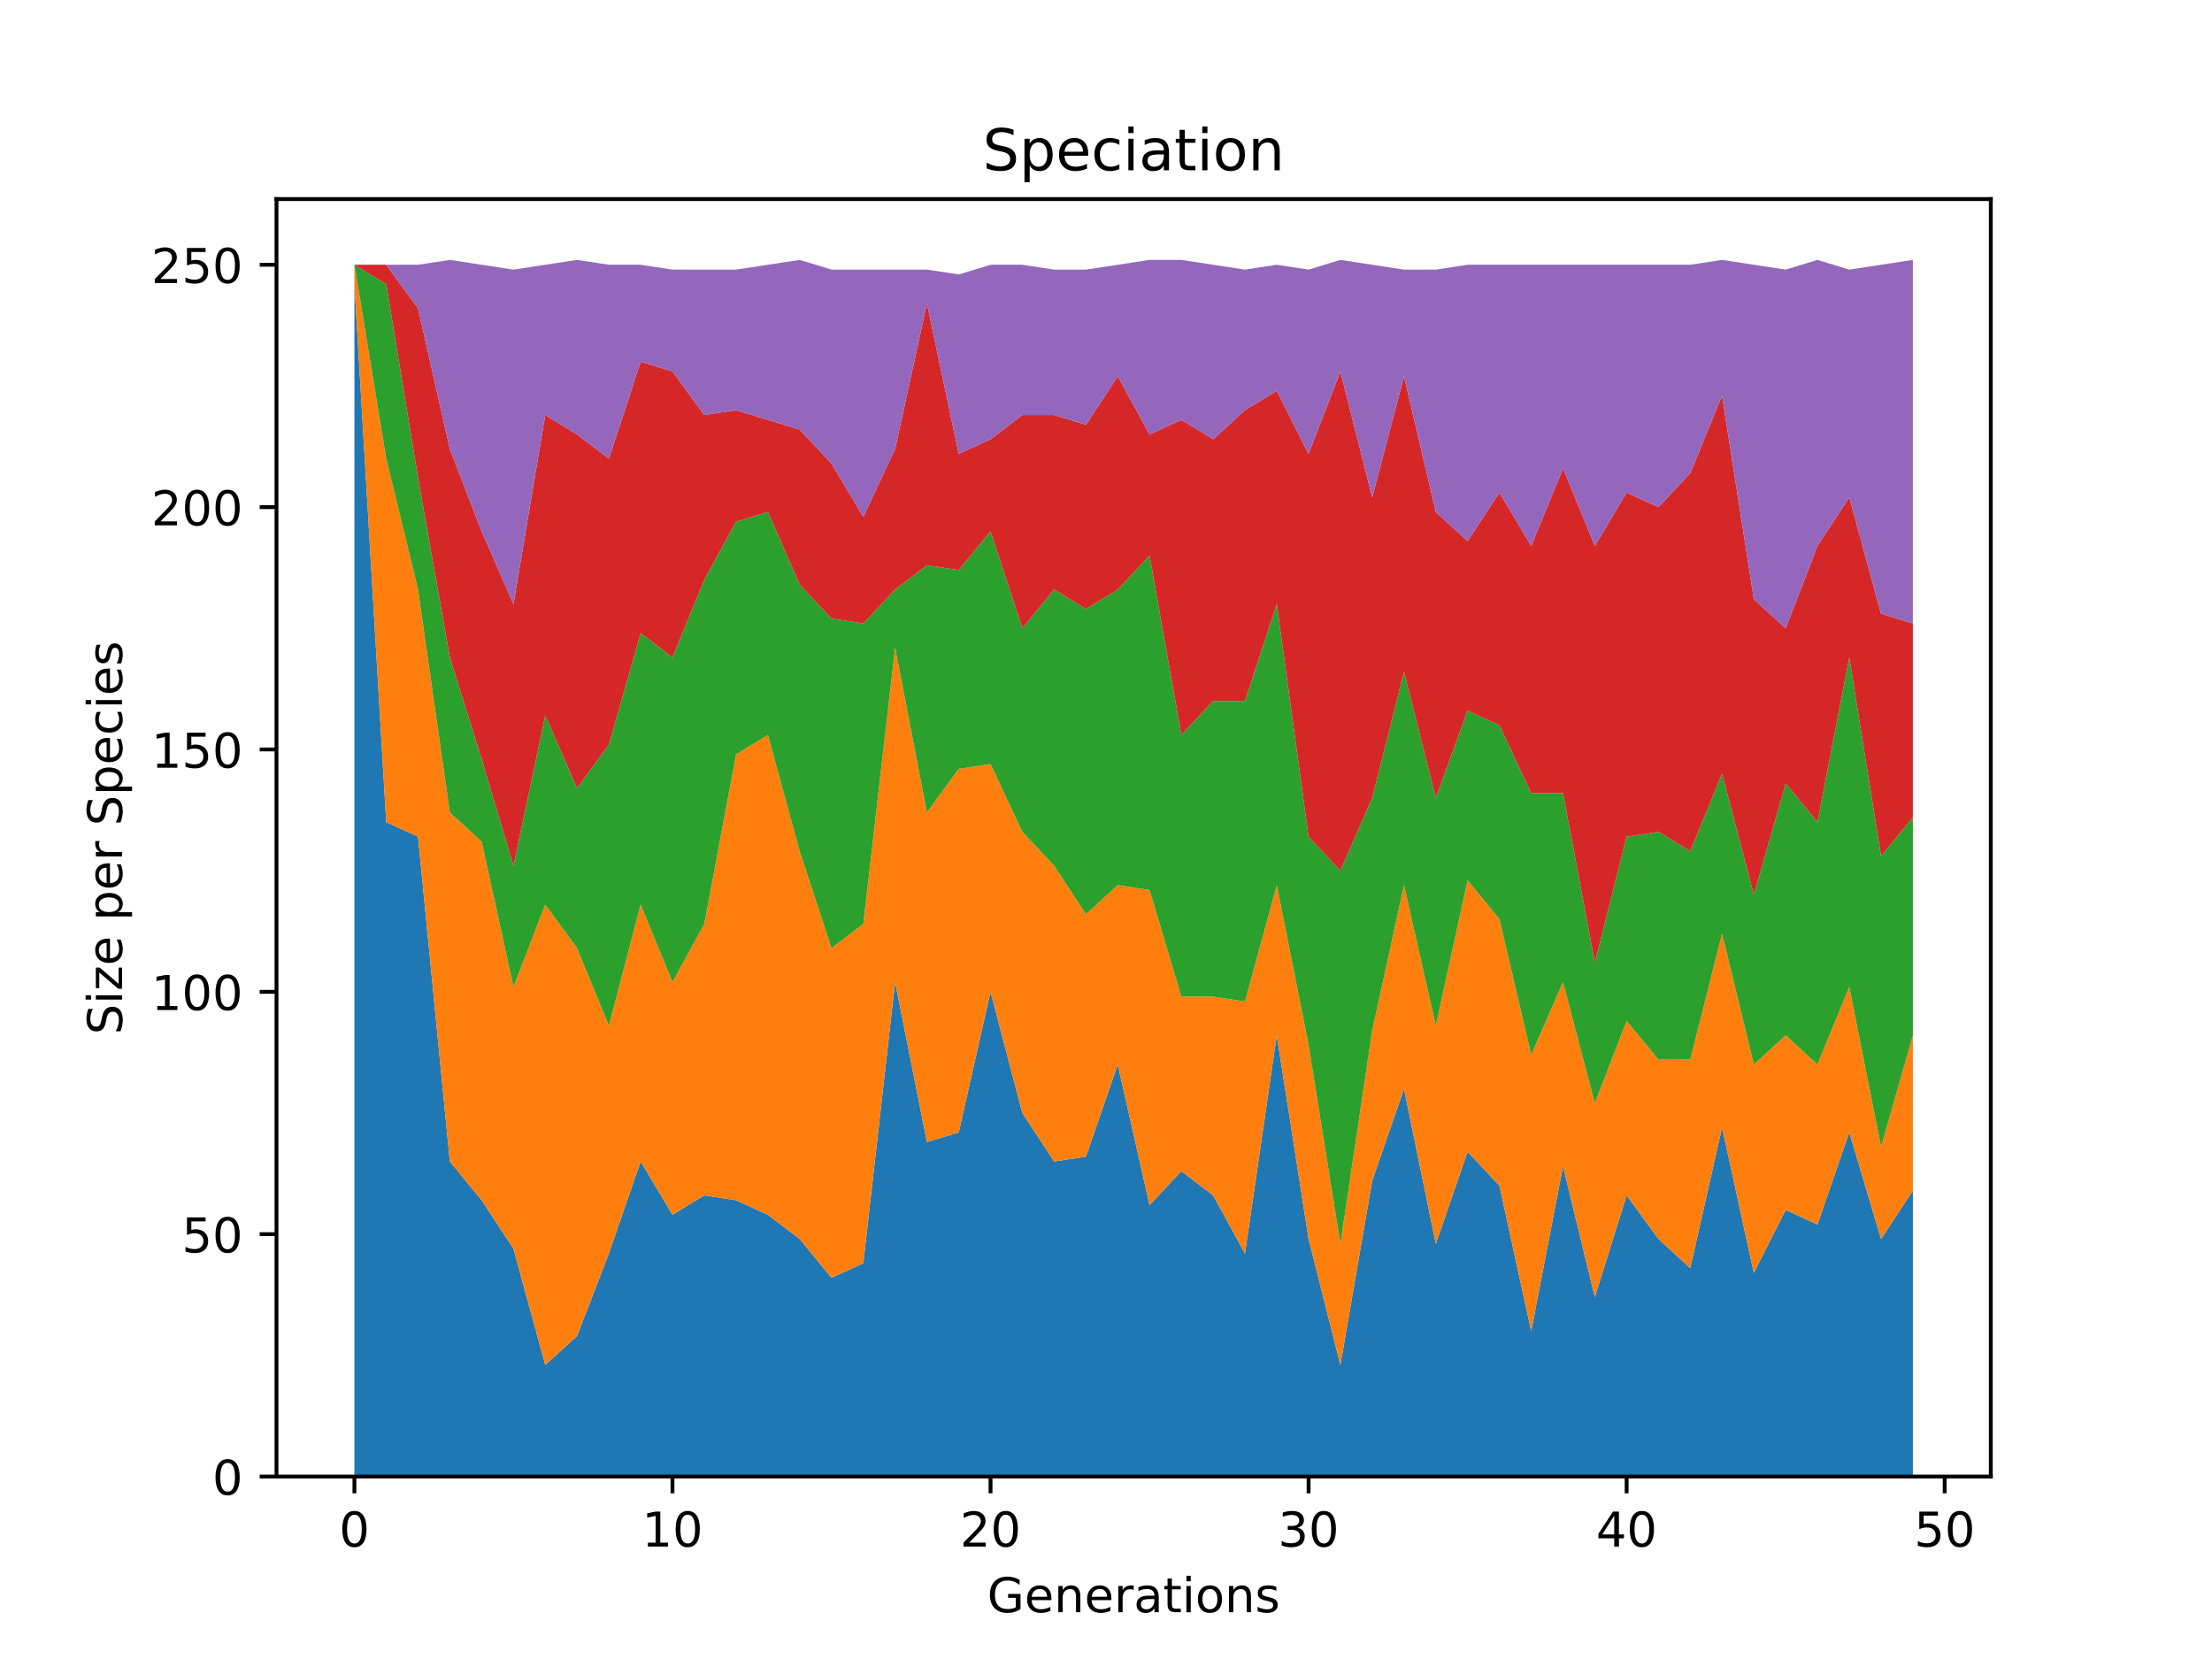 <?xml version="1.0" encoding="utf-8" standalone="no"?>
<!DOCTYPE svg PUBLIC "-//W3C//DTD SVG 1.1//EN"
  "http://www.w3.org/Graphics/SVG/1.1/DTD/svg11.dtd">
<!-- Created with matplotlib (https://matplotlib.org/) -->
<svg height="345.6pt" version="1.1" viewBox="0 0 460.8 345.6" width="460.8pt" xmlns="http://www.w3.org/2000/svg" xmlns:xlink="http://www.w3.org/1999/xlink">
 <defs>
  <style type="text/css">
*{stroke-linecap:butt;stroke-linejoin:round;}
  </style>
 </defs>
 <g id="figure_1">
  <g id="patch_1">
   <path d="M 0 345.6 
L 460.8 345.6 
L 460.8 0 
L 0 0 
z
" style="fill:#ffffff;"/>
  </g>
  <g id="axes_1">
   <g id="patch_2">
    <path d="M 57.6 307.584 
L 414.72 307.584 
L 414.72 41.472 
L 57.6 41.472 
z
" style="fill:#ffffff;"/>
   </g>
   <g id="PolyCollection_1">
    <path clip-path="url(#p1b3eae709c)" d="M 73.833 59.193 
L 73.833 307.584 
L 80.458 307.584 
L 87.084 307.584 
L 93.71 307.584 
L 100.335 307.584 
L 106.961 307.584 
L 113.586 307.584 
L 120.212 307.584 
L 126.838 307.584 
L 133.463 307.584 
L 140.089 307.584 
L 146.714 307.584 
L 153.34 307.584 
L 159.966 307.584 
L 166.591 307.584 
L 173.217 307.584 
L 179.842 307.584 
L 186.468 307.584 
L 193.094 307.584 
L 199.719 307.584 
L 206.345 307.584 
L 212.97 307.584 
L 219.596 307.584 
L 226.222 307.584 
L 232.847 307.584 
L 239.473 307.584 
L 246.098 307.584 
L 252.724 307.584 
L 259.35 307.584 
L 265.975 307.584 
L 272.601 307.584 
L 279.226 307.584 
L 285.852 307.584 
L 292.478 307.584 
L 299.103 307.584 
L 305.729 307.584 
L 312.354 307.584 
L 318.98 307.584 
L 325.606 307.584 
L 332.231 307.584 
L 338.857 307.584 
L 345.482 307.584 
L 352.108 307.584 
L 358.734 307.584 
L 365.359 307.584 
L 371.985 307.584 
L 378.61 307.584 
L 385.236 307.584 
L 391.862 307.584 
L 398.487 307.584 
L 398.487 248.01 
L 398.487 248.01 
L 391.862 258.108 
L 385.236 235.894 
L 378.61 255.079 
L 371.985 252.049 
L 365.359 265.176 
L 358.734 234.884 
L 352.108 264.166 
L 345.482 258.108 
L 338.857 249.02 
L 332.231 270.224 
L 325.606 242.962 
L 318.98 277.292 
L 312.354 247.001 
L 305.729 239.933 
L 299.103 259.117 
L 292.478 226.806 
L 285.852 245.991 
L 279.226 284.36 
L 272.601 258.108 
L 265.975 215.699 
L 259.35 261.137 
L 252.724 249.02 
L 246.098 243.972 
L 239.473 251.04 
L 232.847 221.758 
L 226.222 240.942 
L 219.596 241.952 
L 212.97 231.855 
L 206.345 206.612 
L 199.719 235.894 
L 193.094 237.913 
L 186.468 204.592 
L 179.842 263.156 
L 173.217 266.185 
L 166.591 258.108 
L 159.966 253.059 
L 153.34 250.03 
L 146.714 249.02 
L 140.089 253.059 
L 133.463 241.952 
L 126.838 261.137 
L 120.212 278.302 
L 113.586 284.36 
L 106.961 260.127 
L 100.335 250.03 
L 93.71 241.952 
L 87.084 174.301 
L 80.458 171.272 
L 73.833 59.193 
z
" style="fill:#1f77b4;"/>
   </g>
   <g id="PolyCollection_2">
    <path clip-path="url(#p1b3eae709c)" d="M 73.833 55.154 
L 73.833 59.193 
L 80.458 171.272 
L 87.084 174.301 
L 93.71 241.952 
L 100.335 250.03 
L 106.961 260.127 
L 113.586 284.36 
L 120.212 278.302 
L 126.838 261.137 
L 133.463 241.952 
L 140.089 253.059 
L 146.714 249.02 
L 153.34 250.03 
L 159.966 253.059 
L 166.591 258.108 
L 173.217 266.185 
L 179.842 263.156 
L 186.468 204.592 
L 193.094 237.913 
L 199.719 235.894 
L 206.345 206.612 
L 212.97 231.855 
L 219.596 241.952 
L 226.222 240.942 
L 232.847 221.758 
L 239.473 251.04 
L 246.098 243.972 
L 252.724 249.02 
L 259.35 261.137 
L 265.975 215.699 
L 272.601 258.108 
L 279.226 284.36 
L 285.852 245.991 
L 292.478 226.806 
L 299.103 259.117 
L 305.729 239.933 
L 312.354 247.001 
L 318.98 277.292 
L 325.606 242.962 
L 332.231 270.224 
L 338.857 249.02 
L 345.482 258.108 
L 352.108 264.166 
L 358.734 234.884 
L 365.359 265.176 
L 371.985 252.049 
L 378.61 255.079 
L 385.236 235.894 
L 391.862 258.108 
L 398.487 248.01 
L 398.487 215.699 
L 398.487 215.699 
L 391.862 238.923 
L 385.236 205.602 
L 378.61 221.758 
L 371.985 215.699 
L 365.359 221.758 
L 358.734 194.495 
L 352.108 220.748 
L 345.482 220.748 
L 338.857 212.67 
L 332.231 229.835 
L 325.606 204.592 
L 318.98 219.738 
L 312.354 191.466 
L 305.729 183.388 
L 299.103 213.68 
L 292.478 184.398 
L 285.852 214.69 
L 279.226 259.117 
L 272.601 217.719 
L 265.975 184.398 
L 259.35 208.631 
L 252.724 207.622 
L 246.098 207.622 
L 239.473 185.408 
L 232.847 184.398 
L 226.222 190.456 
L 219.596 180.359 
L 212.97 173.291 
L 206.345 159.155 
L 199.719 160.165 
L 193.094 169.252 
L 186.468 134.922 
L 179.842 192.476 
L 173.217 197.524 
L 166.591 177.33 
L 159.966 153.097 
L 153.34 157.136 
L 146.714 192.476 
L 140.089 204.592 
L 133.463 188.437 
L 126.838 213.68 
L 120.212 197.524 
L 113.586 188.437 
L 106.961 205.602 
L 100.335 175.311 
L 93.71 169.252 
L 87.084 122.805 
L 80.458 95.543 
L 73.833 55.154 
z
" style="fill:#ff7f0e;"/>
   </g>
   <g id="PolyCollection_3">
    <path clip-path="url(#p1b3eae709c)" d="M 73.833 55.154 
L 73.833 55.154 
L 80.458 95.543 
L 87.084 122.805 
L 93.71 169.252 
L 100.335 175.311 
L 106.961 205.602 
L 113.586 188.437 
L 120.212 197.524 
L 126.838 213.68 
L 133.463 188.437 
L 140.089 204.592 
L 146.714 192.476 
L 153.34 157.136 
L 159.966 153.097 
L 166.591 177.33 
L 173.217 197.524 
L 179.842 192.476 
L 186.468 134.922 
L 193.094 169.252 
L 199.719 160.165 
L 206.345 159.155 
L 212.97 173.291 
L 219.596 180.359 
L 226.222 190.456 
L 232.847 184.398 
L 239.473 185.408 
L 246.098 207.622 
L 252.724 207.622 
L 259.35 208.631 
L 265.975 184.398 
L 272.601 217.719 
L 279.226 259.117 
L 285.852 214.69 
L 292.478 184.398 
L 299.103 213.68 
L 305.729 183.388 
L 312.354 191.466 
L 318.98 219.738 
L 325.606 204.592 
L 332.231 229.835 
L 338.857 212.67 
L 345.482 220.748 
L 352.108 220.748 
L 358.734 194.495 
L 365.359 221.758 
L 371.985 215.699 
L 378.61 221.758 
L 385.236 205.602 
L 391.862 238.923 
L 398.487 215.699 
L 398.487 170.262 
L 398.487 170.262 
L 391.862 178.34 
L 385.236 136.941 
L 378.61 171.272 
L 371.985 163.194 
L 365.359 186.417 
L 358.734 161.174 
L 352.108 177.33 
L 345.482 173.291 
L 338.857 174.301 
L 332.231 200.554 
L 325.606 165.213 
L 318.98 165.213 
L 312.354 151.077 
L 305.729 148.048 
L 299.103 166.223 
L 292.478 139.97 
L 285.852 166.223 
L 279.226 181.369 
L 272.601 174.301 
L 265.975 125.834 
L 259.35 146.029 
L 252.724 146.029 
L 246.098 153.097 
L 239.473 115.737 
L 232.847 122.805 
L 226.222 126.844 
L 219.596 122.805 
L 212.97 130.883 
L 206.345 110.688 
L 199.719 118.766 
L 193.094 117.756 
L 186.468 122.805 
L 179.842 129.873 
L 173.217 128.863 
L 166.591 121.795 
L 159.966 106.649 
L 153.34 108.669 
L 146.714 120.786 
L 140.089 136.941 
L 133.463 131.893 
L 126.838 155.116 
L 120.212 164.204 
L 113.586 149.058 
L 106.961 180.359 
L 100.335 158.145 
L 93.71 136.941 
L 87.084 99.581 
L 80.458 59.193 
L 73.833 55.154 
z
" style="fill:#2ca02c;"/>
   </g>
   <g id="PolyCollection_4">
    <path clip-path="url(#p1b3eae709c)" d="M 73.833 55.154 
L 73.833 55.154 
L 80.458 59.193 
L 87.084 99.581 
L 93.71 136.941 
L 100.335 158.145 
L 106.961 180.359 
L 113.586 149.058 
L 120.212 164.204 
L 126.838 155.116 
L 133.463 131.893 
L 140.089 136.941 
L 146.714 120.786 
L 153.34 108.669 
L 159.966 106.649 
L 166.591 121.795 
L 173.217 128.863 
L 179.842 129.873 
L 186.468 122.805 
L 193.094 117.756 
L 199.719 118.766 
L 206.345 110.688 
L 212.97 130.883 
L 219.596 122.805 
L 226.222 126.844 
L 232.847 122.805 
L 239.473 115.737 
L 246.098 153.097 
L 252.724 146.029 
L 259.35 146.029 
L 265.975 125.834 
L 272.601 174.301 
L 279.226 181.369 
L 285.852 166.223 
L 292.478 139.97 
L 299.103 166.223 
L 305.729 148.048 
L 312.354 151.077 
L 318.98 165.213 
L 325.606 165.213 
L 332.231 200.554 
L 338.857 174.301 
L 345.482 173.291 
L 352.108 177.33 
L 358.734 161.174 
L 365.359 186.417 
L 371.985 163.194 
L 378.61 171.272 
L 385.236 136.941 
L 391.862 178.34 
L 398.487 170.262 
L 398.487 129.873 
L 398.487 129.873 
L 391.862 127.854 
L 385.236 103.62 
L 378.61 113.718 
L 371.985 130.883 
L 365.359 124.824 
L 358.734 82.416 
L 352.108 98.572 
L 345.482 105.64 
L 338.857 102.611 
L 332.231 113.718 
L 325.606 97.562 
L 318.98 113.718 
L 312.354 102.611 
L 305.729 112.708 
L 299.103 106.649 
L 292.478 78.377 
L 285.852 103.62 
L 279.226 77.368 
L 272.601 94.533 
L 265.975 81.406 
L 259.35 85.445 
L 252.724 91.504 
L 246.098 87.465 
L 239.473 90.494 
L 232.847 78.377 
L 226.222 88.475 
L 219.596 86.455 
L 212.97 86.455 
L 206.345 91.504 
L 199.719 94.533 
L 193.094 63.231 
L 186.468 93.523 
L 179.842 107.659 
L 173.217 96.552 
L 166.591 89.484 
L 159.966 87.465 
L 153.34 85.445 
L 146.714 86.455 
L 140.089 77.368 
L 133.463 75.348 
L 126.838 95.543 
L 120.212 90.494 
L 113.586 86.455 
L 106.961 125.834 
L 100.335 110.688 
L 93.71 93.523 
L 87.084 64.241 
L 80.458 55.154 
L 73.833 55.154 
z
" style="fill:#d62728;"/>
   </g>
   <g id="PolyCollection_5">
    <path clip-path="url(#p1b3eae709c)" d="M 73.833 55.154 
L 73.833 55.154 
L 80.458 55.154 
L 87.084 64.241 
L 93.71 93.523 
L 100.335 110.688 
L 106.961 125.834 
L 113.586 86.455 
L 120.212 90.494 
L 126.838 95.543 
L 133.463 75.348 
L 140.089 77.368 
L 146.714 86.455 
L 153.34 85.445 
L 159.966 87.465 
L 166.591 89.484 
L 173.217 96.552 
L 179.842 107.659 
L 186.468 93.523 
L 193.094 63.231 
L 199.719 94.533 
L 206.345 91.504 
L 212.97 86.455 
L 219.596 86.455 
L 226.222 88.475 
L 232.847 78.377 
L 239.473 90.494 
L 246.098 87.465 
L 252.724 91.504 
L 259.35 85.445 
L 265.975 81.406 
L 272.601 94.533 
L 279.226 77.368 
L 285.852 103.62 
L 292.478 78.377 
L 299.103 106.649 
L 305.729 112.708 
L 312.354 102.611 
L 318.98 113.718 
L 325.606 97.562 
L 332.231 113.718 
L 338.857 102.611 
L 345.482 105.64 
L 352.108 98.572 
L 358.734 82.416 
L 365.359 124.824 
L 371.985 130.883 
L 378.61 113.718 
L 385.236 103.62 
L 391.862 127.854 
L 398.487 129.873 
L 398.487 54.144 
L 398.487 54.144 
L 391.862 55.154 
L 385.236 56.163 
L 378.61 54.144 
L 371.985 56.163 
L 365.359 55.154 
L 358.734 54.144 
L 352.108 55.154 
L 345.482 55.154 
L 338.857 55.154 
L 332.231 55.154 
L 325.606 55.154 
L 318.98 55.154 
L 312.354 55.154 
L 305.729 55.154 
L 299.103 56.163 
L 292.478 56.163 
L 285.852 55.154 
L 279.226 54.144 
L 272.601 56.163 
L 265.975 55.154 
L 259.35 56.163 
L 252.724 55.154 
L 246.098 54.144 
L 239.473 54.144 
L 232.847 55.154 
L 226.222 56.163 
L 219.596 56.163 
L 212.97 55.154 
L 206.345 55.154 
L 199.719 57.173 
L 193.094 56.163 
L 186.468 56.163 
L 179.842 56.163 
L 173.217 56.163 
L 166.591 54.144 
L 159.966 55.154 
L 153.34 56.163 
L 146.714 56.163 
L 140.089 56.163 
L 133.463 55.154 
L 126.838 55.154 
L 120.212 54.144 
L 113.586 55.154 
L 106.961 56.163 
L 100.335 55.154 
L 93.71 54.144 
L 87.084 55.154 
L 80.458 55.154 
L 73.833 55.154 
z
" style="fill:#9467bd;"/>
   </g>
   <g id="matplotlib.axis_1">
    <g id="xtick_1">
     <g id="line2d_1">
      <defs>
       <path d="M 0 0 
L 0 3.5 
" id="m19da8cf294" style="stroke:#000000;stroke-width:0.8;"/>
      </defs>
      <g>
       <use style="stroke:#000000;stroke-width:0.8;" x="73.833" xlink:href="#m19da8cf294" y="307.584"/>
      </g>
     </g>
     <g id="text_1">
      <!-- 0 -->
      <defs>
       <path d="M 31.781 66.406 
Q 24.172 66.406 20.328 58.906 
Q 16.5 51.422 16.5 36.375 
Q 16.5 21.391 20.328 13.891 
Q 24.172 6.391 31.781 6.391 
Q 39.453 6.391 43.281 13.891 
Q 47.125 21.391 47.125 36.375 
Q 47.125 51.422 43.281 58.906 
Q 39.453 66.406 31.781 66.406 
z
M 31.781 74.219 
Q 44.047 74.219 50.516 64.516 
Q 56.984 54.828 56.984 36.375 
Q 56.984 17.969 50.516 8.266 
Q 44.047 -1.422 31.781 -1.422 
Q 19.531 -1.422 13.062 8.266 
Q 6.594 17.969 6.594 36.375 
Q 6.594 54.828 13.062 64.516 
Q 19.531 74.219 31.781 74.219 
z
" id="DejaVuSans-48"/>
      </defs>
      <g transform="translate(70.651 322.182)scale(0.1 -0.1)">
       <use xlink:href="#DejaVuSans-48"/>
      </g>
     </g>
    </g>
    <g id="xtick_2">
     <g id="line2d_2">
      <g>
       <use style="stroke:#000000;stroke-width:0.8;" x="140.089" xlink:href="#m19da8cf294" y="307.584"/>
      </g>
     </g>
     <g id="text_2">
      <!-- 10 -->
      <defs>
       <path d="M 12.406 8.297 
L 28.516 8.297 
L 28.516 63.922 
L 10.984 60.406 
L 10.984 69.391 
L 28.422 72.906 
L 38.281 72.906 
L 38.281 8.297 
L 54.391 8.297 
L 54.391 0 
L 12.406 0 
z
" id="DejaVuSans-49"/>
      </defs>
      <g transform="translate(133.726 322.182)scale(0.1 -0.1)">
       <use xlink:href="#DejaVuSans-49"/>
       <use x="63.623" xlink:href="#DejaVuSans-48"/>
      </g>
     </g>
    </g>
    <g id="xtick_3">
     <g id="line2d_3">
      <g>
       <use style="stroke:#000000;stroke-width:0.8;" x="206.345" xlink:href="#m19da8cf294" y="307.584"/>
      </g>
     </g>
     <g id="text_3">
      <!-- 20 -->
      <defs>
       <path d="M 19.188 8.297 
L 53.609 8.297 
L 53.609 0 
L 7.328 0 
L 7.328 8.297 
Q 12.938 14.109 22.625 23.891 
Q 32.328 33.688 34.812 36.531 
Q 39.547 41.844 41.422 45.531 
Q 43.312 49.219 43.312 52.781 
Q 43.312 58.594 39.234 62.25 
Q 35.156 65.922 28.609 65.922 
Q 23.969 65.922 18.812 64.312 
Q 13.672 62.703 7.812 59.422 
L 7.812 69.391 
Q 13.766 71.781 18.938 73 
Q 24.125 74.219 28.422 74.219 
Q 39.75 74.219 46.484 68.547 
Q 53.219 62.891 53.219 53.422 
Q 53.219 48.922 51.531 44.891 
Q 49.859 40.875 45.406 35.406 
Q 44.188 33.984 37.641 27.219 
Q 31.109 20.453 19.188 8.297 
z
" id="DejaVuSans-50"/>
      </defs>
      <g transform="translate(199.982 322.182)scale(0.1 -0.1)">
       <use xlink:href="#DejaVuSans-50"/>
       <use x="63.623" xlink:href="#DejaVuSans-48"/>
      </g>
     </g>
    </g>
    <g id="xtick_4">
     <g id="line2d_4">
      <g>
       <use style="stroke:#000000;stroke-width:0.8;" x="272.601" xlink:href="#m19da8cf294" y="307.584"/>
      </g>
     </g>
     <g id="text_4">
      <!-- 30 -->
      <defs>
       <path d="M 40.578 39.312 
Q 47.656 37.797 51.625 33 
Q 55.609 28.219 55.609 21.188 
Q 55.609 10.406 48.188 4.484 
Q 40.766 -1.422 27.094 -1.422 
Q 22.516 -1.422 17.656 -0.516 
Q 12.797 0.391 7.625 2.203 
L 7.625 11.719 
Q 11.719 9.328 16.594 8.109 
Q 21.484 6.891 26.812 6.891 
Q 36.078 6.891 40.938 10.547 
Q 45.797 14.203 45.797 21.188 
Q 45.797 27.641 41.281 31.266 
Q 36.766 34.906 28.719 34.906 
L 20.219 34.906 
L 20.219 43.016 
L 29.109 43.016 
Q 36.375 43.016 40.234 45.922 
Q 44.094 48.828 44.094 54.297 
Q 44.094 59.906 40.109 62.906 
Q 36.141 65.922 28.719 65.922 
Q 24.656 65.922 20.016 65.031 
Q 15.375 64.156 9.812 62.312 
L 9.812 71.094 
Q 15.438 72.656 20.344 73.438 
Q 25.25 74.219 29.594 74.219 
Q 40.828 74.219 47.359 69.109 
Q 53.906 64.016 53.906 55.328 
Q 53.906 49.266 50.438 45.094 
Q 46.969 40.922 40.578 39.312 
z
" id="DejaVuSans-51"/>
      </defs>
      <g transform="translate(266.238 322.182)scale(0.1 -0.1)">
       <use xlink:href="#DejaVuSans-51"/>
       <use x="63.623" xlink:href="#DejaVuSans-48"/>
      </g>
     </g>
    </g>
    <g id="xtick_5">
     <g id="line2d_5">
      <g>
       <use style="stroke:#000000;stroke-width:0.8;" x="338.857" xlink:href="#m19da8cf294" y="307.584"/>
      </g>
     </g>
     <g id="text_5">
      <!-- 40 -->
      <defs>
       <path d="M 37.797 64.312 
L 12.891 25.391 
L 37.797 25.391 
z
M 35.203 72.906 
L 47.609 72.906 
L 47.609 25.391 
L 58.016 25.391 
L 58.016 17.188 
L 47.609 17.188 
L 47.609 0 
L 37.797 0 
L 37.797 17.188 
L 4.891 17.188 
L 4.891 26.703 
z
" id="DejaVuSans-52"/>
      </defs>
      <g transform="translate(332.494 322.182)scale(0.1 -0.1)">
       <use xlink:href="#DejaVuSans-52"/>
       <use x="63.623" xlink:href="#DejaVuSans-48"/>
      </g>
     </g>
    </g>
    <g id="xtick_6">
     <g id="line2d_6">
      <g>
       <use style="stroke:#000000;stroke-width:0.8;" x="405.113" xlink:href="#m19da8cf294" y="307.584"/>
      </g>
     </g>
     <g id="text_6">
      <!-- 50 -->
      <defs>
       <path d="M 10.797 72.906 
L 49.516 72.906 
L 49.516 64.594 
L 19.828 64.594 
L 19.828 46.734 
Q 21.969 47.469 24.109 47.828 
Q 26.266 48.188 28.422 48.188 
Q 40.625 48.188 47.75 41.5 
Q 54.891 34.812 54.891 23.391 
Q 54.891 11.625 47.562 5.094 
Q 40.234 -1.422 26.906 -1.422 
Q 22.312 -1.422 17.547 -0.641 
Q 12.797 0.141 7.719 1.703 
L 7.719 11.625 
Q 12.109 9.234 16.797 8.062 
Q 21.484 6.891 26.703 6.891 
Q 35.156 6.891 40.078 11.328 
Q 45.016 15.766 45.016 23.391 
Q 45.016 31 40.078 35.438 
Q 35.156 39.891 26.703 39.891 
Q 22.75 39.891 18.812 39.016 
Q 14.891 38.141 10.797 36.281 
z
" id="DejaVuSans-53"/>
      </defs>
      <g transform="translate(398.75 322.182)scale(0.1 -0.1)">
       <use xlink:href="#DejaVuSans-53"/>
       <use x="63.623" xlink:href="#DejaVuSans-48"/>
      </g>
     </g>
    </g>
    <g id="text_7">
     <!-- Generations -->
     <defs>
      <path d="M 59.516 10.406 
L 59.516 29.984 
L 43.406 29.984 
L 43.406 38.094 
L 69.281 38.094 
L 69.281 6.781 
Q 63.578 2.734 56.688 0.656 
Q 49.812 -1.422 42 -1.422 
Q 24.906 -1.422 15.25 8.562 
Q 5.609 18.562 5.609 36.375 
Q 5.609 54.25 15.25 64.234 
Q 24.906 74.219 42 74.219 
Q 49.125 74.219 55.547 72.453 
Q 61.969 70.703 67.391 67.281 
L 67.391 56.781 
Q 61.922 61.422 55.766 63.766 
Q 49.609 66.109 42.828 66.109 
Q 29.438 66.109 22.719 58.641 
Q 16.016 51.172 16.016 36.375 
Q 16.016 21.625 22.719 14.156 
Q 29.438 6.688 42.828 6.688 
Q 48.047 6.688 52.141 7.594 
Q 56.25 8.5 59.516 10.406 
z
" id="DejaVuSans-71"/>
      <path d="M 56.203 29.594 
L 56.203 25.203 
L 14.891 25.203 
Q 15.484 15.922 20.484 11.062 
Q 25.484 6.203 34.422 6.203 
Q 39.594 6.203 44.453 7.469 
Q 49.312 8.734 54.109 11.281 
L 54.109 2.781 
Q 49.266 0.734 44.188 -0.344 
Q 39.109 -1.422 33.891 -1.422 
Q 20.797 -1.422 13.156 6.188 
Q 5.516 13.812 5.516 26.812 
Q 5.516 40.234 12.766 48.109 
Q 20.016 56 32.328 56 
Q 43.359 56 49.781 48.891 
Q 56.203 41.797 56.203 29.594 
z
M 47.219 32.234 
Q 47.125 39.594 43.094 43.984 
Q 39.062 48.391 32.422 48.391 
Q 24.906 48.391 20.391 44.141 
Q 15.875 39.891 15.188 32.172 
z
" id="DejaVuSans-101"/>
      <path d="M 54.891 33.016 
L 54.891 0 
L 45.906 0 
L 45.906 32.719 
Q 45.906 40.484 42.875 44.328 
Q 39.844 48.188 33.797 48.188 
Q 26.516 48.188 22.312 43.547 
Q 18.109 38.922 18.109 30.906 
L 18.109 0 
L 9.078 0 
L 9.078 54.688 
L 18.109 54.688 
L 18.109 46.188 
Q 21.344 51.125 25.703 53.562 
Q 30.078 56 35.797 56 
Q 45.219 56 50.047 50.172 
Q 54.891 44.344 54.891 33.016 
z
" id="DejaVuSans-110"/>
      <path d="M 41.109 46.297 
Q 39.594 47.172 37.812 47.578 
Q 36.031 48 33.891 48 
Q 26.266 48 22.188 43.047 
Q 18.109 38.094 18.109 28.812 
L 18.109 0 
L 9.078 0 
L 9.078 54.688 
L 18.109 54.688 
L 18.109 46.188 
Q 20.953 51.172 25.484 53.578 
Q 30.031 56 36.531 56 
Q 37.453 56 38.578 55.875 
Q 39.703 55.766 41.062 55.516 
z
" id="DejaVuSans-114"/>
      <path d="M 34.281 27.484 
Q 23.391 27.484 19.188 25 
Q 14.984 22.516 14.984 16.5 
Q 14.984 11.719 18.141 8.906 
Q 21.297 6.109 26.703 6.109 
Q 34.188 6.109 38.703 11.406 
Q 43.219 16.703 43.219 25.484 
L 43.219 27.484 
z
M 52.203 31.203 
L 52.203 0 
L 43.219 0 
L 43.219 8.297 
Q 40.141 3.328 35.547 0.953 
Q 30.953 -1.422 24.312 -1.422 
Q 15.922 -1.422 10.953 3.297 
Q 6 8.016 6 15.922 
Q 6 25.141 12.172 29.828 
Q 18.359 34.516 30.609 34.516 
L 43.219 34.516 
L 43.219 35.406 
Q 43.219 41.609 39.141 45 
Q 35.062 48.391 27.688 48.391 
Q 23 48.391 18.547 47.266 
Q 14.109 46.141 10.016 43.891 
L 10.016 52.203 
Q 14.938 54.109 19.578 55.047 
Q 24.219 56 28.609 56 
Q 40.484 56 46.344 49.844 
Q 52.203 43.703 52.203 31.203 
z
" id="DejaVuSans-97"/>
      <path d="M 18.312 70.219 
L 18.312 54.688 
L 36.812 54.688 
L 36.812 47.703 
L 18.312 47.703 
L 18.312 18.016 
Q 18.312 11.328 20.141 9.422 
Q 21.969 7.516 27.594 7.516 
L 36.812 7.516 
L 36.812 0 
L 27.594 0 
Q 17.188 0 13.234 3.875 
Q 9.281 7.766 9.281 18.016 
L 9.281 47.703 
L 2.688 47.703 
L 2.688 54.688 
L 9.281 54.688 
L 9.281 70.219 
z
" id="DejaVuSans-116"/>
      <path d="M 9.422 54.688 
L 18.406 54.688 
L 18.406 0 
L 9.422 0 
z
M 9.422 75.984 
L 18.406 75.984 
L 18.406 64.594 
L 9.422 64.594 
z
" id="DejaVuSans-105"/>
      <path d="M 30.609 48.391 
Q 23.391 48.391 19.188 42.75 
Q 14.984 37.109 14.984 27.297 
Q 14.984 17.484 19.156 11.844 
Q 23.344 6.203 30.609 6.203 
Q 37.797 6.203 41.984 11.859 
Q 46.188 17.531 46.188 27.297 
Q 46.188 37.016 41.984 42.703 
Q 37.797 48.391 30.609 48.391 
z
M 30.609 56 
Q 42.328 56 49.016 48.375 
Q 55.719 40.766 55.719 27.297 
Q 55.719 13.875 49.016 6.219 
Q 42.328 -1.422 30.609 -1.422 
Q 18.844 -1.422 12.172 6.219 
Q 5.516 13.875 5.516 27.297 
Q 5.516 40.766 12.172 48.375 
Q 18.844 56 30.609 56 
z
" id="DejaVuSans-111"/>
      <path d="M 44.281 53.078 
L 44.281 44.578 
Q 40.484 46.531 36.375 47.5 
Q 32.281 48.484 27.875 48.484 
Q 21.188 48.484 17.844 46.438 
Q 14.5 44.391 14.5 40.281 
Q 14.5 37.156 16.891 35.375 
Q 19.281 33.594 26.516 31.984 
L 29.594 31.297 
Q 39.156 29.25 43.188 25.516 
Q 47.219 21.781 47.219 15.094 
Q 47.219 7.469 41.188 3.016 
Q 35.156 -1.422 24.609 -1.422 
Q 20.219 -1.422 15.453 -0.562 
Q 10.688 0.297 5.422 2 
L 5.422 11.281 
Q 10.406 8.688 15.234 7.391 
Q 20.062 6.109 24.812 6.109 
Q 31.156 6.109 34.562 8.281 
Q 37.984 10.453 37.984 14.406 
Q 37.984 18.062 35.516 20.016 
Q 33.062 21.969 24.703 23.781 
L 21.578 24.516 
Q 13.234 26.266 9.516 29.906 
Q 5.812 33.547 5.812 39.891 
Q 5.812 47.609 11.281 51.797 
Q 16.75 56 26.812 56 
Q 31.781 56 36.172 55.266 
Q 40.578 54.547 44.281 53.078 
z
" id="DejaVuSans-115"/>
     </defs>
     <g transform="translate(205.662 335.861)scale(0.1 -0.1)">
      <use xlink:href="#DejaVuSans-71"/>
      <use x="77.49" xlink:href="#DejaVuSans-101"/>
      <use x="139.014" xlink:href="#DejaVuSans-110"/>
      <use x="202.393" xlink:href="#DejaVuSans-101"/>
      <use x="263.916" xlink:href="#DejaVuSans-114"/>
      <use x="305.029" xlink:href="#DejaVuSans-97"/>
      <use x="366.309" xlink:href="#DejaVuSans-116"/>
      <use x="405.518" xlink:href="#DejaVuSans-105"/>
      <use x="433.301" xlink:href="#DejaVuSans-111"/>
      <use x="494.482" xlink:href="#DejaVuSans-110"/>
      <use x="557.861" xlink:href="#DejaVuSans-115"/>
     </g>
    </g>
   </g>
   <g id="matplotlib.axis_2">
    <g id="ytick_1">
     <g id="line2d_7">
      <defs>
       <path d="M 0 0 
L -3.5 0 
" id="m416e3a8549" style="stroke:#000000;stroke-width:0.8;"/>
      </defs>
      <g>
       <use style="stroke:#000000;stroke-width:0.8;" x="57.6" xlink:href="#m416e3a8549" y="307.584"/>
      </g>
     </g>
     <g id="text_8">
      <!-- 0 -->
      <g transform="translate(44.237 311.383)scale(0.1 -0.1)">
       <use xlink:href="#DejaVuSans-48"/>
      </g>
     </g>
    </g>
    <g id="ytick_2">
     <g id="line2d_8">
      <g>
       <use style="stroke:#000000;stroke-width:0.8;" x="57.6" xlink:href="#m416e3a8549" y="257.098"/>
      </g>
     </g>
     <g id="text_9">
      <!-- 50 -->
      <g transform="translate(37.875 260.897)scale(0.1 -0.1)">
       <use xlink:href="#DejaVuSans-53"/>
       <use x="63.623" xlink:href="#DejaVuSans-48"/>
      </g>
     </g>
    </g>
    <g id="ytick_3">
     <g id="line2d_9">
      <g>
       <use style="stroke:#000000;stroke-width:0.8;" x="57.6" xlink:href="#m416e3a8549" y="206.612"/>
      </g>
     </g>
     <g id="text_10">
      <!-- 100 -->
      <g transform="translate(31.512 210.411)scale(0.1 -0.1)">
       <use xlink:href="#DejaVuSans-49"/>
       <use x="63.623" xlink:href="#DejaVuSans-48"/>
       <use x="127.246" xlink:href="#DejaVuSans-48"/>
      </g>
     </g>
    </g>
    <g id="ytick_4">
     <g id="line2d_10">
      <g>
       <use style="stroke:#000000;stroke-width:0.8;" x="57.6" xlink:href="#m416e3a8549" y="156.126"/>
      </g>
     </g>
     <g id="text_11">
      <!-- 150 -->
      <g transform="translate(31.512 159.925)scale(0.1 -0.1)">
       <use xlink:href="#DejaVuSans-49"/>
       <use x="63.623" xlink:href="#DejaVuSans-53"/>
       <use x="127.246" xlink:href="#DejaVuSans-48"/>
      </g>
     </g>
    </g>
    <g id="ytick_5">
     <g id="line2d_11">
      <g>
       <use style="stroke:#000000;stroke-width:0.8;" x="57.6" xlink:href="#m416e3a8549" y="105.64"/>
      </g>
     </g>
     <g id="text_12">
      <!-- 200 -->
      <g transform="translate(31.512 109.439)scale(0.1 -0.1)">
       <use xlink:href="#DejaVuSans-50"/>
       <use x="63.623" xlink:href="#DejaVuSans-48"/>
       <use x="127.246" xlink:href="#DejaVuSans-48"/>
      </g>
     </g>
    </g>
    <g id="ytick_6">
     <g id="line2d_12">
      <g>
       <use style="stroke:#000000;stroke-width:0.8;" x="57.6" xlink:href="#m416e3a8549" y="55.154"/>
      </g>
     </g>
     <g id="text_13">
      <!-- 250 -->
      <g transform="translate(31.512 58.953)scale(0.1 -0.1)">
       <use xlink:href="#DejaVuSans-50"/>
       <use x="63.623" xlink:href="#DejaVuSans-53"/>
       <use x="127.246" xlink:href="#DejaVuSans-48"/>
      </g>
     </g>
    </g>
    <g id="text_14">
     <!-- Size per Species -->
     <defs>
      <path d="M 53.516 70.516 
L 53.516 60.891 
Q 47.906 63.578 42.922 64.891 
Q 37.938 66.219 33.297 66.219 
Q 25.25 66.219 20.875 63.094 
Q 16.5 59.969 16.5 54.203 
Q 16.5 49.359 19.406 46.891 
Q 22.312 44.438 30.422 42.922 
L 36.375 41.703 
Q 47.406 39.594 52.656 34.297 
Q 57.906 29 57.906 20.125 
Q 57.906 9.516 50.797 4.047 
Q 43.703 -1.422 29.984 -1.422 
Q 24.812 -1.422 18.969 -0.25 
Q 13.141 0.922 6.891 3.219 
L 6.891 13.375 
Q 12.891 10.016 18.656 8.297 
Q 24.422 6.594 29.984 6.594 
Q 38.422 6.594 43.016 9.906 
Q 47.609 13.234 47.609 19.391 
Q 47.609 24.75 44.312 27.781 
Q 41.016 30.812 33.5 32.328 
L 27.484 33.5 
Q 16.453 35.688 11.516 40.375 
Q 6.594 45.062 6.594 53.422 
Q 6.594 63.094 13.406 68.656 
Q 20.219 74.219 32.172 74.219 
Q 37.312 74.219 42.625 73.281 
Q 47.953 72.359 53.516 70.516 
z
" id="DejaVuSans-83"/>
      <path d="M 5.516 54.688 
L 48.188 54.688 
L 48.188 46.484 
L 14.406 7.172 
L 48.188 7.172 
L 48.188 0 
L 4.297 0 
L 4.297 8.203 
L 38.094 47.516 
L 5.516 47.516 
z
" id="DejaVuSans-122"/>
      <path id="DejaVuSans-32"/>
      <path d="M 18.109 8.203 
L 18.109 -20.797 
L 9.078 -20.797 
L 9.078 54.688 
L 18.109 54.688 
L 18.109 46.391 
Q 20.953 51.266 25.266 53.625 
Q 29.594 56 35.594 56 
Q 45.562 56 51.781 48.094 
Q 58.016 40.188 58.016 27.297 
Q 58.016 14.406 51.781 6.484 
Q 45.562 -1.422 35.594 -1.422 
Q 29.594 -1.422 25.266 0.953 
Q 20.953 3.328 18.109 8.203 
z
M 48.688 27.297 
Q 48.688 37.203 44.609 42.844 
Q 40.531 48.484 33.406 48.484 
Q 26.266 48.484 22.188 42.844 
Q 18.109 37.203 18.109 27.297 
Q 18.109 17.391 22.188 11.75 
Q 26.266 6.109 33.406 6.109 
Q 40.531 6.109 44.609 11.75 
Q 48.688 17.391 48.688 27.297 
z
" id="DejaVuSans-112"/>
      <path d="M 48.781 52.594 
L 48.781 44.188 
Q 44.969 46.297 41.141 47.344 
Q 37.312 48.391 33.406 48.391 
Q 24.656 48.391 19.812 42.844 
Q 14.984 37.312 14.984 27.297 
Q 14.984 17.281 19.812 11.734 
Q 24.656 6.203 33.406 6.203 
Q 37.312 6.203 41.141 7.25 
Q 44.969 8.297 48.781 10.406 
L 48.781 2.094 
Q 45.016 0.344 40.984 -0.531 
Q 36.969 -1.422 32.422 -1.422 
Q 20.062 -1.422 12.781 6.344 
Q 5.516 14.109 5.516 27.297 
Q 5.516 40.672 12.859 48.328 
Q 20.219 56 33.016 56 
Q 37.156 56 41.109 55.141 
Q 45.062 54.297 48.781 52.594 
z
" id="DejaVuSans-99"/>
     </defs>
     <g transform="translate(25.433 215.521)rotate(-90)scale(0.1 -0.1)">
      <use xlink:href="#DejaVuSans-83"/>
      <use x="63.477" xlink:href="#DejaVuSans-105"/>
      <use x="91.26" xlink:href="#DejaVuSans-122"/>
      <use x="143.75" xlink:href="#DejaVuSans-101"/>
      <use x="205.273" xlink:href="#DejaVuSans-32"/>
      <use x="237.061" xlink:href="#DejaVuSans-112"/>
      <use x="300.537" xlink:href="#DejaVuSans-101"/>
      <use x="362.061" xlink:href="#DejaVuSans-114"/>
      <use x="403.174" xlink:href="#DejaVuSans-32"/>
      <use x="434.961" xlink:href="#DejaVuSans-83"/>
      <use x="498.438" xlink:href="#DejaVuSans-112"/>
      <use x="561.914" xlink:href="#DejaVuSans-101"/>
      <use x="623.438" xlink:href="#DejaVuSans-99"/>
      <use x="678.418" xlink:href="#DejaVuSans-105"/>
      <use x="706.201" xlink:href="#DejaVuSans-101"/>
      <use x="767.725" xlink:href="#DejaVuSans-115"/>
     </g>
    </g>
   </g>
   <g id="patch_3">
    <path d="M 57.6 307.584 
L 57.6 41.472 
" style="fill:none;stroke:#000000;stroke-linecap:square;stroke-linejoin:miter;stroke-width:0.8;"/>
   </g>
   <g id="patch_4">
    <path d="M 414.72 307.584 
L 414.72 41.472 
" style="fill:none;stroke:#000000;stroke-linecap:square;stroke-linejoin:miter;stroke-width:0.8;"/>
   </g>
   <g id="patch_5">
    <path d="M 57.6 307.584 
L 414.72 307.584 
" style="fill:none;stroke:#000000;stroke-linecap:square;stroke-linejoin:miter;stroke-width:0.8;"/>
   </g>
   <g id="patch_6">
    <path d="M 57.6 41.472 
L 414.72 41.472 
" style="fill:none;stroke:#000000;stroke-linecap:square;stroke-linejoin:miter;stroke-width:0.8;"/>
   </g>
   <g id="text_15">
    <!-- Speciation -->
    <g transform="translate(204.714 35.472)scale(0.12 -0.12)">
     <use xlink:href="#DejaVuSans-83"/>
     <use x="63.477" xlink:href="#DejaVuSans-112"/>
     <use x="126.953" xlink:href="#DejaVuSans-101"/>
     <use x="188.477" xlink:href="#DejaVuSans-99"/>
     <use x="243.457" xlink:href="#DejaVuSans-105"/>
     <use x="271.24" xlink:href="#DejaVuSans-97"/>
     <use x="332.52" xlink:href="#DejaVuSans-116"/>
     <use x="371.729" xlink:href="#DejaVuSans-105"/>
     <use x="399.512" xlink:href="#DejaVuSans-111"/>
     <use x="460.693" xlink:href="#DejaVuSans-110"/>
    </g>
   </g>
  </g>
 </g>
 <defs>
  <clipPath id="p1b3eae709c">
   <rect height="266.112" width="357.12" x="57.6" y="41.472"/>
  </clipPath>
 </defs>
</svg>
